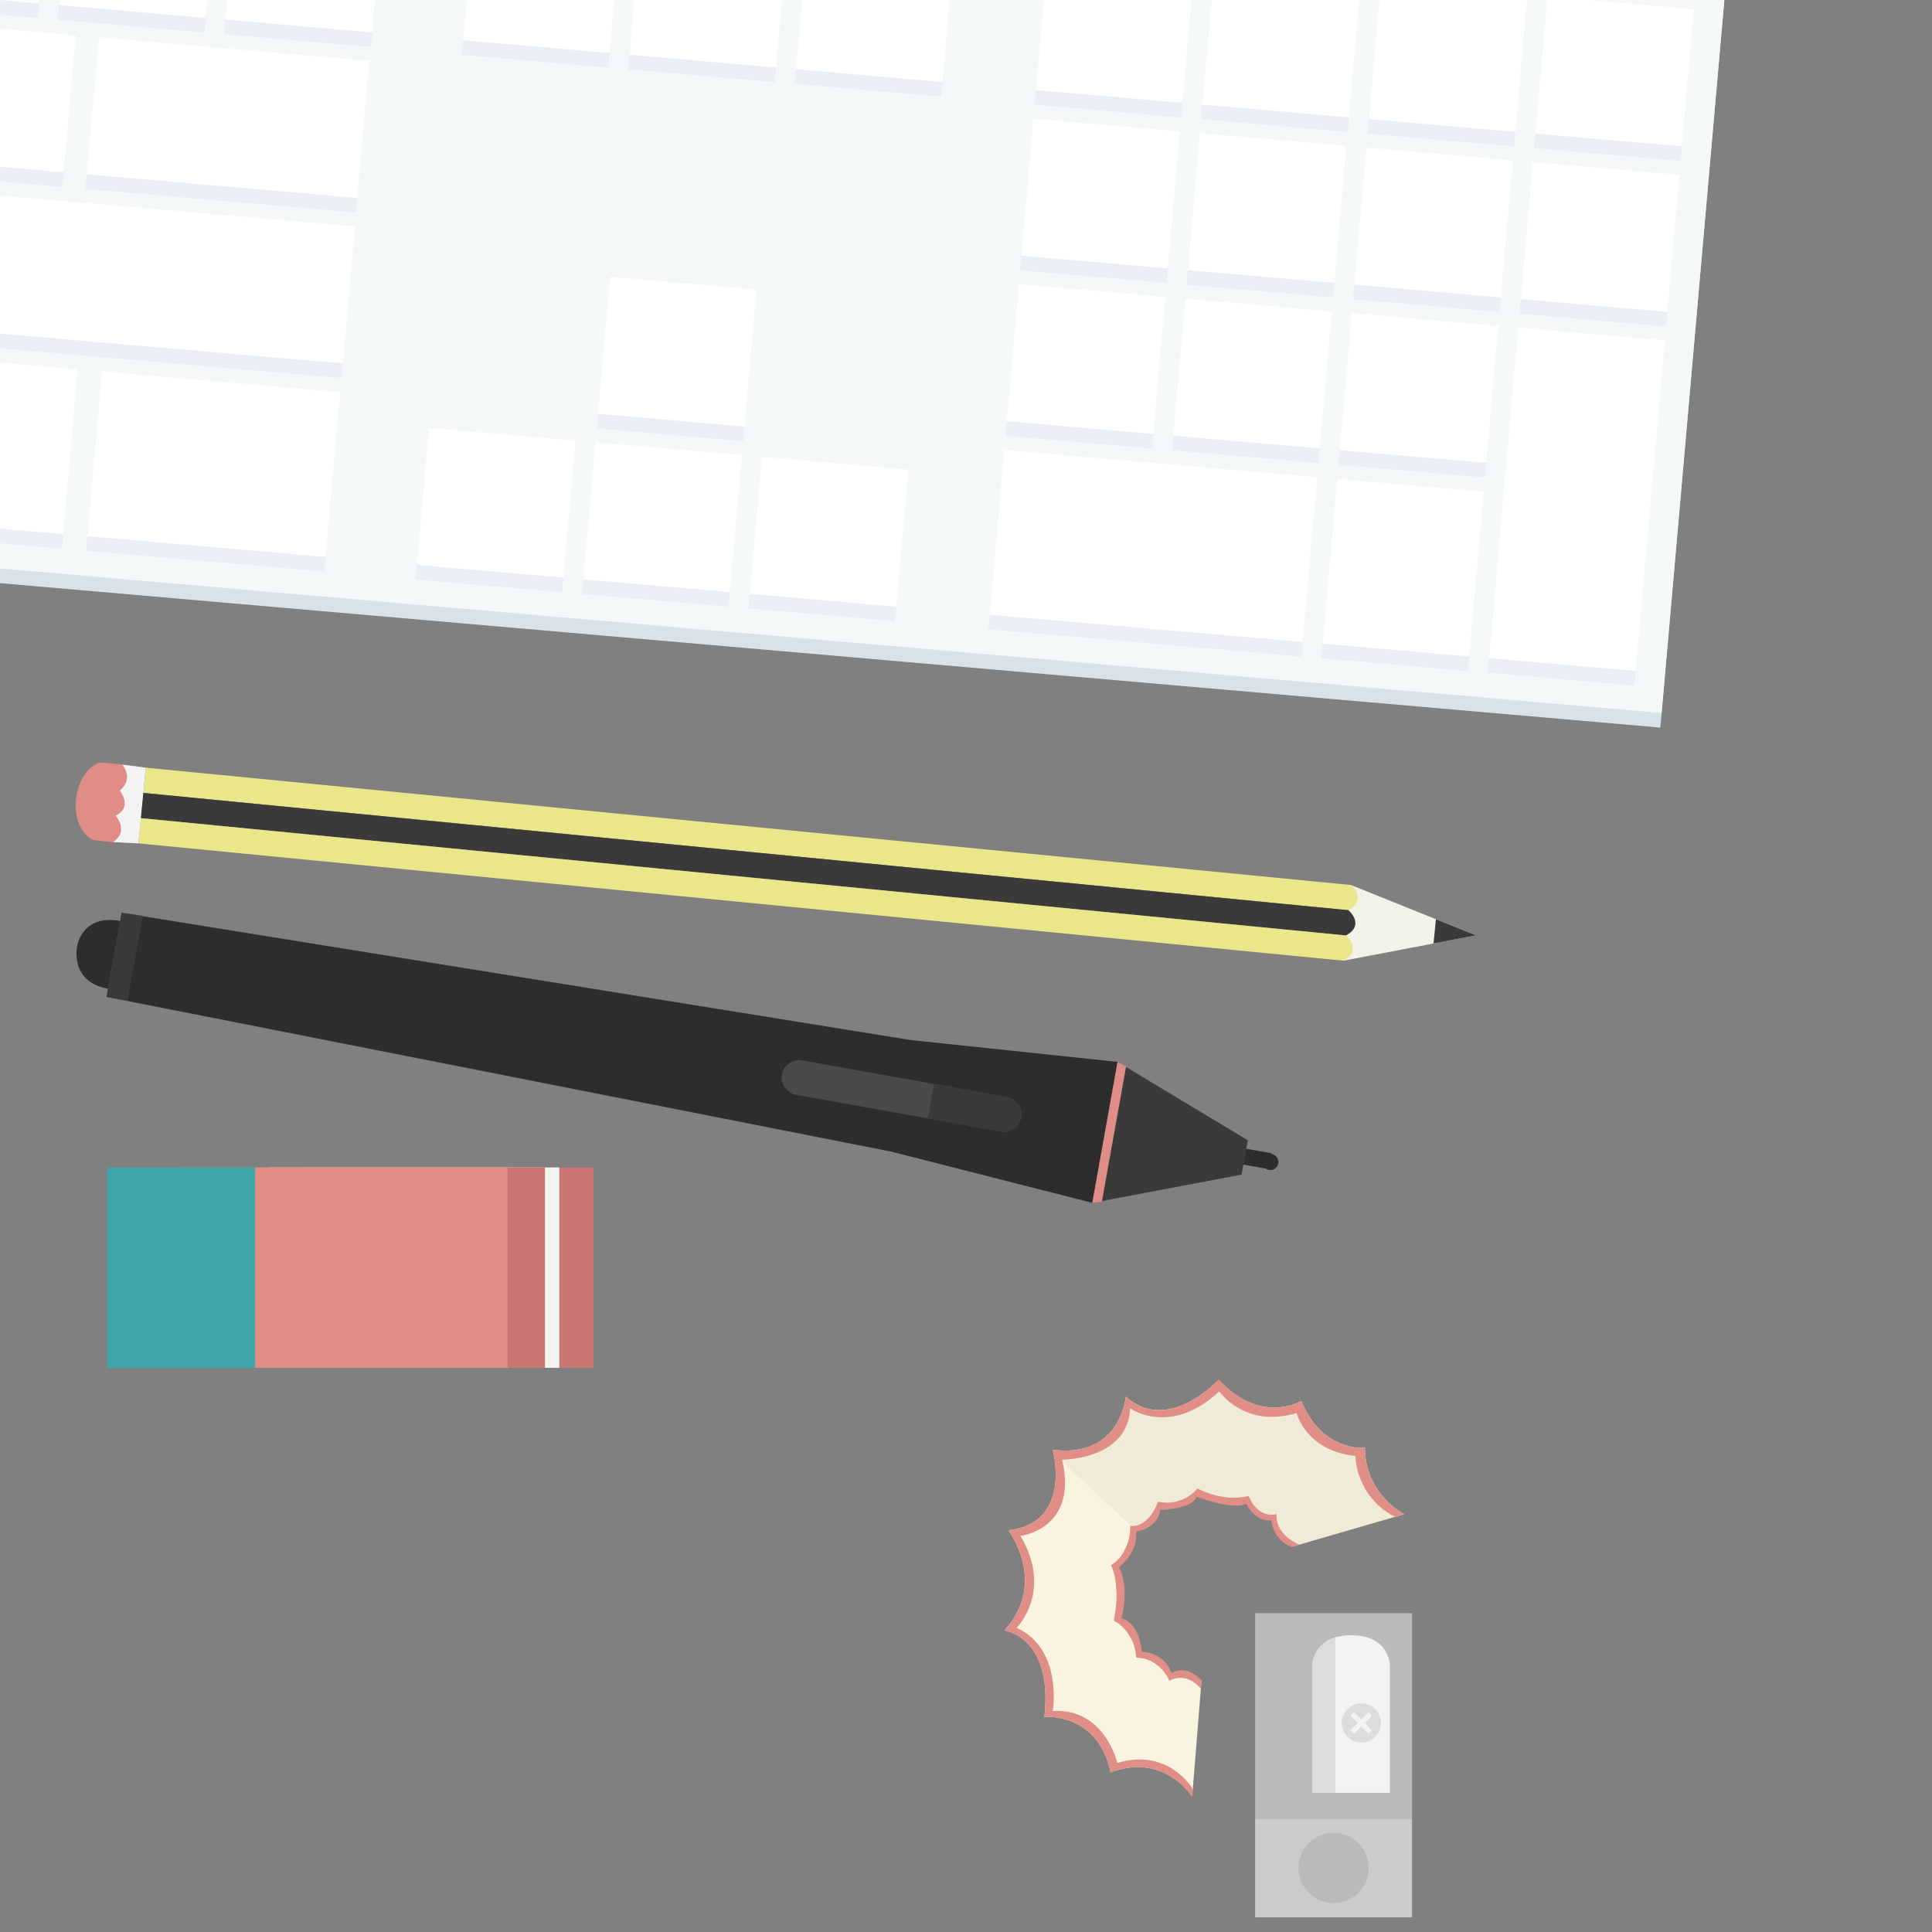 <?xml version="1.0" encoding="utf-8"?>
<!-- Generator: Adobe Illustrator 16.0.4, SVG Export Plug-In . SVG Version: 6.00 Build 0)  -->
<!DOCTYPE svg PUBLIC "-//W3C//DTD SVG 1.1//EN" "http://www.w3.org/Graphics/SVG/1.1/DTD/svg11.dtd">
<svg version="1.1" id="Capa_1" xmlns="http://www.w3.org/2000/svg" xmlns:xlink="http://www.w3.org/1999/xlink" x="0px" y="0px"
	 width="500px" height="500px" viewBox="0 -72.94 500 500" enable-background="new 0 -72.94 500 500" xml:space="preserve">
<rect x="0" y="-72.94" width="500" height="500" fill="#808080" stroke="none"/>
<g id="Lápiz_1_">
	<path fill="#E18D87" d="M37.739,125.736c0,0-11.312-1.642-12.363-1.203c-6.118,2.547-8.337,15.117-1.907,19.589
		c1.271,0.886,12.365,1.205,12.365,1.205L37.739,125.736z"/>
	<polygon fill="#F2F2E8" points="349.608,156.094 382.01,169.133 347.7,175.683 	"/>
	<polygon fill="#3A3A3A" points="371.614,164.949 371,171.235 382.01,169.133 	"/>
	<path fill="#F4F3F3" d="M31.651,124.934c0,0,3.178,3.585-0.654,6.735c0,0,3.521,4.281-1.089,6.486c0,0,3.643,3.961-0.665,6.838
		l6.591,0.332l1.905-19.591L31.651,124.934z"/>
	<path fill="#EAE68A" d="M349.608,156.094L37.739,125.736l-0.636,6.527l311.869,30.356
		C354.061,159.866,349.608,156.094,349.608,156.094z"/>
	<path fill="#3A3A3A" d="M348.972,162.62L37.103,132.263l-0.635,6.532l311.869,30.356
		C353.424,166.396,348.972,162.62,348.972,162.62z"/>
	<path fill="#EAE68A" d="M348.337,169.154L36.468,138.796l-0.636,6.53L347.7,175.683
		C352.789,172.927,348.337,169.154,348.337,169.154z"/>
</g>
<g id="Pen_2_">
	<polygon fill="#3A3A3A" points="285.101,224.874 282.686,238.354 321.321,231.051 322.916,222.147 289.223,201.879 	"/>
	<polygon fill="#2D2D2D" points="235.776,196.232 31.496,163.3 29.12,176.557 27.597,185.055 230.604,225.09 282.686,238.354 
		285.101,224.874 289.223,201.879 	"/>
	
		<rect x="322.076" y="225.113" transform="matrix(0.984 0.176 -0.176 0.984 45.186 -53.852)" fill="#2D2D2D" width="6.753" height="4.169"/>
	<path fill="#2D2D2D" d="M19.961,171.969c0,0-2.024,9.188,8.012,10.987l1.147-6.398l2-11.156
		C21.082,163.601,19.961,171.969,19.961,171.969z"/>
	<polygon fill="#3A3A3A" points="27.597,185.055 33.012,186.062 36.951,164.088 31.496,163.3 	"/>
	<path fill="#4B4A4A" d="M202.337,205.132c-0.628,3.512,2.953,5.124,2.953,5.124l54.475,9.763c0,0,3.917-0.267,4.546-3.778
		c0.63-3.518-2.951-5.125-2.951-5.125l-54.474-9.764C206.886,201.351,202.966,201.616,202.337,205.132z"/>
	<g>
		<g>
			<defs>
				
					<rect id="SVGID_1_" x="248.21" y="200.746" transform="matrix(0.176 -0.984 0.984 0.176 -1.431 427.275)" width="12.853" height="27.493"/>
			</defs>
			<clipPath id="SVGID_2_">
				<use xlink:href="#SVGID_1_"  overflow="visible"/>
			</clipPath>
			<path clip-path="url(#SVGID_2_)" fill="#3A3A3A" d="M202.337,205.132c-0.628,3.512,2.953,5.124,2.953,5.124l54.475,9.763
				c0,0,3.917-0.267,4.546-3.778c0.63-3.518-2.951-5.125-2.951-5.125l-54.474-9.764
				C206.886,201.351,202.966,201.616,202.337,205.132z"/>
		</g>
	</g>
	<polygon fill="#E18D87" points="282.686,238.354 285.163,238.06 291.445,203.012 289.223,201.879 	"/>
	<circle fill="#2D2D2D" cx="328.768" cy="227.789" r="2.085"/>
</g>
<g id="Eraser">
	<rect x="78.641" y="229.197" fill="#CB7672" width="75.018" height="51.857"/>
	<rect x="69.729" y="229.197" fill="#F3F3F3" width="75.017" height="51.857"/>
	<rect x="66.015" y="229.197" fill="#CB7672" width="75.016" height="51.857"/>
	<rect x="46.865" y="229.197" fill="#E18E87" width="84.513" height="51.857"/>
	<rect x="27.715" y="229.197" fill="#40A6A9" width="38.3" height="51.857"/>
</g>
<g id="Keyboard">
	<defs>
		<rect id="SVGID_3_" x="0" y="-72.94" width="500" height="354.121"/>
	</defs>
	<clipPath id="SVGID_4_">
		<use xlink:href="#SVGID_3_"  overflow="visible"/>
	</clipPath>
	<polygon clip-path="url(#SVGID_4_)" fill="#D8E2E7" points="452.323,-141.894 -54.892,-186.022 -77.526,71.231 429.691,115.359 	
		"/>
	<polygon clip-path="url(#SVGID_4_)" fill="#F4F8F9" points="452.657,-145.673 -54.561,-189.802 -77.194,67.451 430.023,111.58 	"/>
	<polygon clip-path="url(#SVGID_4_)" fill="#E9EFF4" points="-10.388,16.306 -48.354,13.004 -45.235,-22.455 -7.27,-19.151 	"/>
	<polygon clip-path="url(#SVGID_4_)" fill="#FFFFFF" points="-10.055,12.527 -48.021,9.224 -44.902,-26.234 -6.936,-22.931 	"/>
	<polygon clip-path="url(#SVGID_4_)" fill="#E9EFF4" points="145.501,80.33 107.537,77.026 110.657,41.569 148.621,44.872 	"/>
	<polygon clip-path="url(#SVGID_4_)" fill="#FFFFFF" points="145.836,76.55 107.87,73.248 110.988,37.788 148.954,41.092 	"/>
	<polygon clip-path="url(#SVGID_4_)" fill="#E9EFF4" points="188.586,84.077 150.621,80.775 153.74,45.318 191.704,48.62 	"/>
	<polygon clip-path="url(#SVGID_4_)" fill="#FFFFFF" points="188.919,80.297 150.954,76.994 154.074,41.537 192.038,44.839 	"/>
	<polygon clip-path="url(#SVGID_4_)" fill="#E9EFF4" points="231.669,87.826 193.704,84.524 196.823,49.066 234.789,52.369 	"/>
	<polygon clip-path="url(#SVGID_4_)" fill="#FFFFFF" points="232.002,84.045 194.036,80.743 197.156,45.284 235.121,48.586 	"/>
	<polygon clip-path="url(#SVGID_4_)" fill="#E9EFF4" points="192.355,41.237 154.389,37.933 157.51,2.474 195.475,5.777 	"/>
	<polygon clip-path="url(#SVGID_4_)" fill="#FFFFFF" points="192.688,37.455 154.723,34.152 157.844,-1.306 195.808,1.997 	"/>
	<polygon clip-path="url(#SVGID_4_)" fill="#E9EFF4" points="16.19,-24.553 -21.776,-27.856 -18.656,-63.313 19.309,-60.01 	"/>
	<polygon clip-path="url(#SVGID_4_)" fill="#FFFFFF" points="16.523,-28.332 -21.443,-31.635 -18.322,-67.093 19.641,-63.79 	"/>
	<polygon clip-path="url(#SVGID_4_)" fill="#E9EFF4" points="9.822,-68.276 -28.144,-71.58 -25.023,-107.037 12.941,-103.734 	"/>
	<polygon clip-path="url(#SVGID_4_)" fill="#FFFFFF" points="10.154,-72.056 -27.81,-75.359 -24.691,-110.817 13.275,-107.515 	"/>
	<polygon clip-path="url(#SVGID_4_)" fill="#E9EFF4" points="52.906,-64.527 14.941,-67.83 18.061,-103.287 56.027,-99.985 	"/>
	<polygon clip-path="url(#SVGID_4_)" fill="#FFFFFF" points="53.238,-68.308 15.274,-71.611 18.393,-107.069 56.358,-103.766 	"/>
	<polygon clip-path="url(#SVGID_4_)" fill="#E9EFF4" points="-7.058,-112.914 -45.025,-116.218 -41.905,-151.676 -3.938,-148.373 	
		"/>
	<polygon clip-path="url(#SVGID_4_)" fill="#FFFFFF" points="-6.726,-116.696 -44.692,-119.998 -41.573,-155.455 -3.607,-152.153 	
		"/>
	<polygon clip-path="url(#SVGID_4_)" fill="#E9EFF4" points="36.024,-109.168 -1.941,-112.471 1.179,-147.928 39.144,-144.625 	"/>
	<polygon clip-path="url(#SVGID_4_)" fill="#FFFFFF" points="36.356,-112.947 -1.609,-116.251 1.51,-151.708 39.476,-148.406 	"/>
	<polygon clip-path="url(#SVGID_4_)" fill="#E9EFF4" points="103.542,-146.641 65.577,-149.944 67.475,-171.502 105.44,-168.199 	
		"/>
	<polygon clip-path="url(#SVGID_4_)" fill="#FFFFFF" points="103.876,-150.421 65.911,-153.723 67.678,-173.802 105.644,-170.499 	
		"/>
	<polygon clip-path="url(#SVGID_4_)" fill="#E9EFF4" points="60.46,-150.388 22.495,-153.692 24.391,-175.249 62.357,-171.947 	"/>
	<polygon clip-path="url(#SVGID_4_)" fill="#FFFFFF" points="60.793,-154.168 22.827,-157.471 24.594,-177.55 62.56,-174.246 	"/>
	<polygon clip-path="url(#SVGID_4_)" fill="#E9EFF4" points="17.376,-154.138 -20.59,-157.44 -18.693,-178.998 19.273,-175.696 	"/>
	<polygon clip-path="url(#SVGID_4_)" fill="#FFFFFF" points="17.709,-157.918 -20.256,-161.22 -18.49,-181.299 19.476,-177.996 	"/>
	<polygon clip-path="url(#SVGID_4_)" fill="#E9EFF4" points="251.153,-133.613 213.186,-136.915 215.083,-158.472 253.049,-155.17 	
		"/>
	<polygon clip-path="url(#SVGID_4_)" fill="#FFFFFF" points="251.485,-137.392 213.518,-140.695 215.286,-160.773 253.251,-157.47 	
		"/>
	<polygon clip-path="url(#SVGID_4_)" fill="#E9EFF4" points="208.069,-137.36 170.103,-140.663 172.001,-162.222 209.966,-158.919 	
		"/>
	<polygon clip-path="url(#SVGID_4_)" fill="#FFFFFF" points="208.401,-141.141 170.436,-144.444 172.203,-164.522 210.168,-161.219 
			"/>
	<polygon clip-path="url(#SVGID_4_)" fill="#E9EFF4" points="164.983,-141.108 127.019,-144.411 128.916,-165.969 166.882,-162.665 
			"/>
	<polygon clip-path="url(#SVGID_4_)" fill="#FFFFFF" points="165.318,-144.887 127.353,-148.191 129.119,-168.269 167.084,-164.967 
			"/>
	<polygon clip-path="url(#SVGID_4_)" fill="#E9EFF4" points="399.411,-120.713 361.444,-124.017 363.342,-145.575 401.307,-142.273 
			"/>
	<polygon clip-path="url(#SVGID_4_)" fill="#FFFFFF" points="399.743,-124.494 361.779,-127.797 363.544,-147.875 401.509,-144.573 
			"/>
	<polygon clip-path="url(#SVGID_4_)" fill="#E9EFF4" points="442.494,-116.966 404.53,-120.269 406.426,-141.827 444.391,-138.524 	
		"/>
	<polygon clip-path="url(#SVGID_4_)" fill="#FFFFFF" points="442.827,-120.746 404.861,-124.049 406.628,-144.126 444.593,-140.824 
			"/>
	<polygon clip-path="url(#SVGID_4_)" fill="#E9EFF4" points="356.326,-124.463 318.363,-127.765 320.259,-149.324 358.224,-146.02 	
		"/>
	<polygon clip-path="url(#SVGID_4_)" fill="#FFFFFF" points="356.66,-128.242 318.695,-131.546 320.461,-151.623 358.426,-148.321 	
		"/>
	<polygon clip-path="url(#SVGID_4_)" fill="#E9EFF4" points="313.244,-128.21 275.278,-131.512 277.175,-153.071 315.139,-149.769 	
		"/>
	<polygon clip-path="url(#SVGID_4_)" fill="#FFFFFF" points="313.575,-131.99 275.61,-135.292 277.375,-155.371 315.342,-152.068 	
		"/>
	<polygon clip-path="url(#SVGID_4_)" fill="#E9EFF4" points="99.759,-103.623 41.142,-108.721 44.264,-144.178 102.878,-139.079 	
		"/>
	<polygon clip-path="url(#SVGID_4_)" fill="#FFFFFF" points="100.091,-107.403 41.476,-112.501 44.594,-147.959 103.211,-142.86 	
		"/>
	<polygon clip-path="url(#SVGID_4_)" fill="#E9EFF4" points="95.989,-60.779 58.024,-64.083 61.143,-99.54 99.108,-96.238 	"/>
	<polygon clip-path="url(#SVGID_4_)" fill="#FFFFFF" points="96.323,-64.559 58.355,-67.862 61.477,-103.322 99.442,-100.018 	"/>
	<polygon clip-path="url(#SVGID_4_)" fill="#E9EFF4" points="157.447,-55.433 119.48,-58.736 122.6,-94.193 160.565,-90.89 	"/>
	<polygon clip-path="url(#SVGID_4_)" fill="#FFFFFF" points="157.779,-59.213 119.814,-62.516 122.934,-97.973 160.899,-94.671 	"/>
	<polygon clip-path="url(#SVGID_4_)" fill="#E9EFF4" points="200.531,-51.686 162.566,-54.989 165.685,-90.445 203.651,-87.141 	"/>
	<polygon clip-path="url(#SVGID_4_)" fill="#FFFFFF" points="200.863,-55.465 162.898,-58.768 166.017,-94.226 203.983,-90.924 	"/>
	<polygon clip-path="url(#SVGID_4_)" fill="#E9EFF4" points="243.615,-47.936 205.649,-51.239 208.768,-86.696 246.732,-83.394 	"/>
	<polygon clip-path="url(#SVGID_4_)" fill="#FFFFFF" points="243.947,-51.717 205.981,-55.019 209.1,-90.477 247.066,-87.176 	"/>
	<polygon clip-path="url(#SVGID_4_)" fill="#E9EFF4" points="161.215,-98.275 123.25,-101.579 126.371,-137.035 164.336,-133.732 	
		"/>
	<polygon clip-path="url(#SVGID_4_)" fill="#FFFFFF" points="161.549,-102.055 123.584,-105.358 126.702,-140.816 164.668,-137.512 
			"/>
	<polygon clip-path="url(#SVGID_4_)" fill="#E9EFF4" points="204.3,-94.528 166.335,-97.831 169.455,-133.287 207.422,-129.985 	"/>
	<polygon clip-path="url(#SVGID_4_)" fill="#FFFFFF" points="204.633,-98.307 166.668,-101.611 169.787,-137.068 207.752,-133.765 	
		"/>
	<polygon clip-path="url(#SVGID_4_)" fill="#E9EFF4" points="247.383,-90.779 209.418,-94.081 212.537,-129.539 250.502,-126.237 	
		"/>
	<polygon clip-path="url(#SVGID_4_)" fill="#FFFFFF" points="247.716,-94.56 209.75,-97.861 212.869,-133.319 250.834,-130.016 	"/>
	<polygon clip-path="url(#SVGID_4_)" fill="#E9EFF4" points="309.473,-85.377 271.51,-88.68 274.629,-124.137 312.595,-120.835 	"/>
	<polygon clip-path="url(#SVGID_4_)" fill="#FFFFFF" points="309.807,-89.157 271.841,-92.459 274.961,-127.918 312.924,-124.615 	
		"/>
	<polygon clip-path="url(#SVGID_4_)" fill="#E9EFF4" points="352.558,-81.629 314.593,-84.932 317.712,-120.389 355.678,-117.087 	
		"/>
	<polygon clip-path="url(#SVGID_4_)" fill="#FFFFFF" points="352.891,-85.409 314.927,-88.712 318.046,-124.17 356.01,-120.866 	"/>
	<polygon clip-path="url(#SVGID_4_)" fill="#E9EFF4" points="395.642,-77.882 357.675,-81.184 360.795,-116.641 398.762,-113.339 	
		"/>
	<polygon clip-path="url(#SVGID_4_)" fill="#FFFFFF" points="395.975,-81.661 358.009,-84.965 361.129,-120.421 399.093,-117.119 	
		"/>
	<polygon clip-path="url(#SVGID_4_)" fill="#E9EFF4" points="438.725,-74.132 400.76,-77.435 403.879,-112.893 441.847,-109.59 	"/>
	<polygon clip-path="url(#SVGID_4_)" fill="#FFFFFF" points="439.059,-77.913 401.092,-81.215 404.212,-116.673 442.177,-113.369 	
		"/>
	<polygon clip-path="url(#SVGID_4_)" fill="#E9EFF4" points="305.704,-42.534 267.74,-45.838 270.86,-81.293 308.823,-77.991 	"/>
	<polygon clip-path="url(#SVGID_4_)" fill="#FFFFFF" points="306.036,-46.314 268.073,-49.617 271.192,-85.075 309.158,-81.773 	"/>
	<polygon clip-path="url(#SVGID_4_)" fill="#E9EFF4" points="348.788,-38.786 310.824,-42.09 313.943,-77.547 351.907,-74.244 	"/>
	<polygon clip-path="url(#SVGID_4_)" fill="#FFFFFF" points="349.121,-42.566 311.156,-45.868 314.277,-81.328 352.241,-78.025 	"/>
	<polygon clip-path="url(#SVGID_4_)" fill="#E9EFF4" points="391.874,-35.038 353.906,-38.341 357.026,-73.797 394.993,-70.496 	"/>
	<polygon clip-path="url(#SVGID_4_)" fill="#FFFFFF" points="392.205,-38.818 354.239,-42.121 357.36,-77.581 395.325,-74.277 	"/>
	<polygon clip-path="url(#SVGID_4_)" fill="#E9EFF4" points="434.955,-31.29 396.991,-34.593 400.111,-70.05 438.075,-66.748 	"/>
	<polygon clip-path="url(#SVGID_4_)" fill="#FFFFFF" points="435.291,-35.069 397.323,-38.372 400.443,-73.831 438.408,-70.529 	"/>
	<polygon clip-path="url(#SVGID_4_)" fill="#E9EFF4" points="301.935,0.307 263.97,-2.995 267.091,-38.453 305.054,-35.15 	"/>
	<polygon clip-path="url(#SVGID_4_)" fill="#FFFFFF" points="302.268,-3.472 264.303,-6.776 267.421,-42.233 305.389,-38.93 	"/>
	<polygon clip-path="url(#SVGID_4_)" fill="#E9EFF4" points="345.02,4.055 307.054,0.752 310.174,-34.705 348.139,-31.403 	"/>
	<polygon clip-path="url(#SVGID_4_)" fill="#FFFFFF" points="345.352,0.275 307.387,-3.028 310.507,-38.486 348.472,-35.182 	"/>
	<polygon clip-path="url(#SVGID_4_)" fill="#E9EFF4" points="388.105,7.802 350.137,4.501 353.258,-30.957 391.225,-27.655 	"/>
	<polygon clip-path="url(#SVGID_4_)" fill="#FFFFFF" points="388.436,4.022 350.47,0.721 353.589,-34.737 391.557,-31.434 	"/>
	<polygon clip-path="url(#SVGID_4_)" fill="#E9EFF4" points="431.186,11.552 393.222,8.249 396.342,-27.21 434.306,-23.906 	"/>
	<polygon clip-path="url(#SVGID_4_)" fill="#FFFFFF" points="431.521,7.772 393.554,4.469 396.675,-30.989 434.638,-27.686 	"/>
	<polygon clip-path="url(#SVGID_4_)" fill="#E9EFF4" points="298.166,43.151 260.201,39.848 263.32,4.389 301.285,7.693 	"/>
	<polygon clip-path="url(#SVGID_4_)" fill="#FFFFFF" points="298.499,39.37 260.534,36.068 263.653,0.609 301.618,3.912 	"/>
	<polygon clip-path="url(#SVGID_4_)" fill="#E9EFF4" points="341.251,46.899 303.284,43.594 306.404,8.138 344.369,11.442 	"/>
	<polygon clip-path="url(#SVGID_4_)" fill="#FFFFFF" points="341.583,43.118 303.617,39.815 306.738,4.357 344.702,7.659 	"/>
	<polygon clip-path="url(#SVGID_4_)" fill="#E9EFF4" points="384.335,50.646 346.368,47.344 349.488,11.885 387.454,15.188 	"/>
	<polygon clip-path="url(#SVGID_4_)" fill="#FFFFFF" points="384.668,46.865 346.7,43.565 349.821,8.105 387.787,11.407 	"/>
	<polygon clip-path="url(#SVGID_4_)" fill="#E9EFF4" points="336.827,96.975 255.794,89.925 258.913,54.468 339.947,61.517 	"/>
	<polygon clip-path="url(#SVGID_4_)" fill="#FFFFFF" points="337.16,93.195 256.128,86.145 259.878,43.513 340.911,50.563 	"/>
	<polygon clip-path="url(#SVGID_4_)" fill="#E9EFF4" points="379.928,100.724 341.962,97.421 345.081,61.964 383.047,65.266 	"/>
	<polygon clip-path="url(#SVGID_4_)" fill="#FFFFFF" points="380.262,96.943 342.296,93.641 346.045,51.01 384.011,54.313 	"/>
	<polygon clip-path="url(#SVGID_4_)" fill="#E9EFF4" points="423.011,104.472 385.047,101.169 388.164,65.713 426.131,69.015 	"/>
	<polygon clip-path="url(#SVGID_4_)" fill="#FFFFFF" points="423.344,100.692 385.379,97.389 392.905,11.853 430.869,15.156 	"/>
	<polygon clip-path="url(#SVGID_4_)" fill="#E9EFF4" points="92.139,-17.946 22.122,-24.036 25.242,-59.493 95.26,-53.403 	"/>
	<polygon clip-path="url(#SVGID_4_)" fill="#FFFFFF" points="92.471,-21.726 22.454,-27.816 25.574,-63.274 95.591,-57.182 	"/>
	<polygon clip-path="url(#SVGID_4_)" fill="#E9EFF4" points="88.449,24.905 -5.268,16.751 -2.107,-19.197 91.614,-11.043 	"/>
	<polygon clip-path="url(#SVGID_4_)" fill="#FFFFFF" points="88.784,21.124 -4.937,12.971 -1.817,-22.487 91.904,-14.334 	"/>
	<polygon clip-path="url(#SVGID_4_)" fill="#E9EFF4" points="83.963,74.975 22.274,69.61 26.025,26.977 87.715,32.343 	"/>
	<polygon clip-path="url(#SVGID_4_)" fill="#E9EFF4" points="16.053,69.069 -33.161,64.786 -29.408,22.154 19.805,26.436 	"/>
	<polygon clip-path="url(#SVGID_4_)" fill="#FFFFFF" points="84.296,71.196 22.608,65.829 26.358,23.198 88.047,28.564 	"/>
	<polygon clip-path="url(#SVGID_4_)" fill="#FFFFFF" points="16.387,65.288 -32.827,61.005 -29.077,18.374 20.136,22.656 	"/>
</g>
<g id="Sacapuntas">
	<rect x="324.834" y="344.546" fill="#BABABA" width="40.6" height="53.149"/>
	<path fill="#F3F3F3" d="M349.748,350.266c9.97,0,9.965,7.936,9.965,7.936v32.85h-20.115v-32.85
		C339.598,358.202,339.598,350.266,349.748,350.266z"/>
	<g>
		<defs>
			<rect id="SVGID_5_" x="339.598" y="347.868" width="5.967" height="46.874"/>
		</defs>
		<clipPath id="SVGID_6_">
			<use xlink:href="#SVGID_5_"  overflow="visible"/>
		</clipPath>
		<path clip-path="url(#SVGID_6_)" fill="#DCDCDC" d="M349.748,350.266c9.97,0,9.965,7.936,9.965,7.936v32.85h-20.115v-32.85
			C339.598,358.202,339.598,350.266,349.748,350.266z"/>
	</g>
	<circle fill="#DCDCDC" cx="352.301" cy="372.967" r="5.075"/>
	<polygon fill="#F3F3F3" points="349.528,371.105 350.441,370.193 352.3,372.052 354.16,370.193 355.073,371.105 353.214,372.967 
		355.073,374.826 354.16,375.738 352.3,373.879 350.441,375.738 349.528,374.826 351.388,372.967 	"/>
	<rect x="324.834" y="397.695" fill="#CCCBCB" width="40.6" height="25.571"/>
	<circle fill="#BABABA" cx="345.134" cy="410.48" r="9.095"/>
</g>
<g id="Viruta">
	<path fill="#F8F4DF" d="M315.394,284.147c0,0-13.039,14.218-24.024,4.39c0,0-1.389,16.029-18.91,13.717
		c0,0,5.195,19.021-11.502,20.837c0,0,10.338,13.505-1.02,25.922c0,0,12.658,1.603,10.355,22.373c0,0,13.865-1.26,17.145,14.413
		c0,0,12.185-5.847,21.106,6.178l2.41-30.021c-12.314-0.977-22.006-11.271-22.006-23.837c0-13.211,10.709-23.921,23.92-23.921
		c9.349,0,17.438,5.366,21.373,13.183l0.005-0.002l29.138-8.462c0,0-10.071-5.011-10.144-17.151c0,0-10.995,1.176-16.487-12.121
		C336.753,289.643,326.377,295.999,315.394,284.147z"/>
	<path opacity="0.5" fill="#E9E3CE" d="M353.24,301.764c0,0-10.995,1.176-16.487-12.121c0,0-10.376,6.355-21.359-5.496
		c0,0-13.039,14.218-24.024,4.39c0,0-1.389,16.029-18.91,13.717c0,0,0.085,0.313,0.198,0.858l21.461,20.162
		c4.382-5.527,11.149-9.077,18.75-9.077c9.349,0,17.438,5.366,21.373,13.183l0.005-0.002l29.138-8.462
		C363.384,318.916,353.313,313.905,353.24,301.764z"/>
	<g>
		<path fill="#E18E87" d="M309.895,312.278"/>
		<path fill="#E18E87" d="M333.617,322.43"/>
		<g>
			<path fill="#E18E87" d="M309.878,312.28c-0.105,0.139-3.65,4.798-10.199,3.416c-0.003,0.003-0.006,0.004-0.009,0.007
				c-0.049,0.152-2.217,6.77-7.186,6.261c-0.001,0.003-0.004,0.007-0.007,0.01c0.009,0.131,0.155,2.735-1.032,5.504l0,0
				c0.055-0.109,0.119-0.214,0.175-0.323c-0.247,0.479-0.479,0.966-0.695,1.463c0.051-0.118,0.097-0.239,0.15-0.356
				c-0.733,1.404-1.843,2.793-3.52,3.866c-0.001,0.007-0.003,0.012-0.004,0.018c0.106,0.21,2.638,5.312,0.681,14.338
				c0.001,0.001,0.001,0.004,0.002,0.006c0.07,0.032,5.389,2.501,5.814,9.577c0.003,0.003,0.005,0.004,0.007,0.008
				c0.138-0.01,5.649-0.308,8.588,5.96l0.004,0.002c0.062-0.042,3.875-2.666,8.14,2.007l0.167-2.087
				c-0.026-0.002-0.051-0.006-0.077-0.008c-0.489-0.609-3.541-4.092-7.703-1.967c-0.005-0.001-0.009-0.004-0.014-0.006
				c-0.048-0.175-1.446-5.042-7.703-5.465c-0.002-0.003-0.005-0.005-0.008-0.008c-0.005-0.167-0.229-7.077-5.217-8.652
				c0.416,1.216,0.927,2.388,1.523,3.508c-1.182-2.214-2.022-4.634-2.46-7.193c0.217,1.26,0.528,2.486,0.933,3.672
				c0.073-0.214,2.256-7.77-0.642-13.183c0.001-0.008,0.003-0.015,0.005-0.021c0.196-0.145,5.085-3.808,4.391-9.18
				c0.004-0.004,0.007-0.009,0.01-0.013c0.189-0.027,5.758-0.843,6.27-5.645c0.005-0.003,0.01-0.006,0.015-0.009
				c0.218,0,8.065-0.031,9.407-3.37c0.006-0.001,0.013-0.001,0.019-0.001c0.284,0.108,9.163,3.519,12.807,1.813
				c0.004,0.002,0.009,0.004,0.013,0.005c0.072,0.148,2.426,4.859,6.478,4.245c0.009,0.008,0.017,0.016,0.025,0.022
				c0.022,0.25,0.512,5.212,5.214,6.874c-0.295-0.587-0.621-1.154-0.961-1.711c0.341,0.558,0.668,1.127,0.964,1.716l0.005-0.002
				l2.043-0.594c0,0-2.582-0.92-4.338-3.082c-0.028-0.038-0.061-0.073-0.089-0.111c-0.042-0.055-0.084-0.11-0.126-0.164
				c-0.865-1.167-1.475-2.666-1.358-4.547l-0.001-0.001c-0.011,0.005-4.489,1.647-7.266-4.677c-0.002-0.001-0.004-0.002-0.007-0.003
				c-0.089,0.029-5.868,1.869-13.212-1.921 M296.406,355.459c0.223,0.211,0.448,0.419,0.68,0.621
				C296.855,355.878,296.629,355.67,296.406,355.459z M297.323,356.284c0.208,0.178,0.419,0.354,0.633,0.524
				C297.741,356.637,297.531,356.462,297.323,356.284z M298.252,357.04c0.199,0.155,0.401,0.307,0.605,0.455
				C298.654,357.346,298.451,357.195,298.252,357.04z M299.201,357.738c0.195,0.137,0.394,0.27,0.594,0.4
				C299.595,358.008,299.397,357.875,299.201,357.738z M310.799,361.938c-0.603-0.051-1.198-0.128-1.787-0.224
				C309.601,361.81,310.197,361.887,310.799,361.938z M306.756,361.236c-0.547-0.145-1.087-0.307-1.617-0.488
				C305.669,360.929,306.209,361.092,306.756,361.236z M308.793,361.681c-0.578-0.099-1.147-0.223-1.71-0.362
				C307.646,361.459,308.215,361.583,308.793,361.681z M304.822,360.635c-0.539-0.192-1.07-0.399-1.591-0.629
				C303.751,360.236,304.282,360.443,304.822,360.635z M302.202,359.523c0.188,0.095,0.382,0.184,0.574,0.273
				C302.584,359.707,302.391,359.618,302.202,359.523z M301.761,359.293c-0.197-0.103-0.394-0.207-0.587-0.315
				C301.367,359.086,301.564,359.19,301.761,359.293z M300.175,358.383c0.194,0.123,0.391,0.24,0.589,0.356
				C300.566,358.623,300.369,358.506,300.175,358.383z M296.251,355.312c-0.266-0.256-0.523-0.518-0.776-0.785
				C295.728,354.795,295.987,355.056,296.251,355.312z M293.099,351.575c0.704,1.032,1.486,2.007,2.341,2.916
				C294.585,353.582,293.803,352.607,293.099,351.575z M293.042,351.489c-0.214-0.315-0.42-0.637-0.619-0.965
				C292.622,350.852,292.828,351.174,293.042,351.489z M292.364,350.426c-0.203-0.338-0.398-0.681-0.586-1.029
				C291.964,349.745,292.16,350.088,292.364,350.426z M296.677,320.533c-0.379,0.35-0.746,0.711-1.103,1.085
				C295.931,321.244,296.297,320.883,296.677,320.533z M292.372,325.804c-0.098,0.163-0.193,0.328-0.287,0.493
				C292.179,326.132,292.275,325.968,292.372,325.804z M288.948,338.118c0-0.461,0.015-0.918,0.041-1.372
				C288.962,337.2,288.948,337.657,288.948,338.118c0,0.625,0.03,1.242,0.078,1.854C288.98,339.36,288.948,338.743,288.948,338.118z
				 M289.305,334.025c-0.065,0.375-0.119,0.755-0.167,1.136C289.186,334.78,289.24,334.4,289.305,334.025z M289.109,335.376
				c-0.043,0.369-0.073,0.742-0.099,1.117C289.034,336.117,289.067,335.745,289.109,335.376z M289.043,340.209
				c0.053,0.605,0.129,1.204,0.227,1.796C289.172,341.413,289.096,340.814,289.043,340.209z M289.342,333.829
				c0.067-0.369,0.142-0.735,0.225-1.099C289.484,333.094,289.41,333.46,289.342,333.829z M289.884,331.509
				c-0.086,0.3-0.165,0.604-0.238,0.907C289.72,332.112,289.798,331.808,289.884,331.509z M290.697,329.157
				c-0.088,0.22-0.173,0.441-0.255,0.664C290.524,329.598,290.608,329.377,290.697,329.157z M290.26,330.321
				c-0.088,0.255-0.169,0.511-0.248,0.77C290.092,330.832,290.172,330.576,290.26,330.321z M292.907,324.961
				c0.09-0.137,0.177-0.276,0.27-0.411C293.084,324.684,292.997,324.824,292.907,324.961z M295.289,321.913
				c-0.445,0.483-0.873,0.981-1.278,1.5C294.415,322.894,294.844,322.396,295.289,321.913z M298.593,318.934
				c0.527-0.394,1.07-0.767,1.63-1.116C299.663,318.168,299.12,318.542,298.593,318.934z M297.077,320.172
				c0.392-0.346,0.796-0.678,1.21-0.997C297.873,319.494,297.469,319.826,297.077,320.172z M301.919,316.86
				c-0.174,0.089-0.351,0.176-0.521,0.27C301.569,317.036,301.745,316.949,301.919,316.86z M308.807,314.555
				c0.282-0.049,0.563-0.098,0.848-0.137C309.37,314.458,309.089,314.507,308.807,314.555z M302.698,316.472
				c0.206-0.097,0.414-0.19,0.623-0.282C303.113,316.282,302.905,316.376,302.698,316.472z M304.054,315.888
				c0.218-0.087,0.433-0.176,0.654-0.256C304.488,315.713,304.272,315.802,304.054,315.888z M305.944,315.222
				c0.253-0.077,0.51-0.142,0.766-0.21C306.453,315.081,306.197,315.145,305.944,315.222z M307.358,314.846
				c0.272-0.064,0.547-0.123,0.822-0.177C307.905,314.723,307.63,314.783,307.358,314.846z M309.925,314.389
				c0.438-0.054,0.879-0.104,1.324-0.134C310.804,314.287,310.364,314.336,309.925,314.389z M318.354,314.841
				c-0.155-0.036-0.309-0.078-0.466-0.112C318.045,314.762,318.198,314.804,318.354,314.841z M316.477,314.473
				c-0.161-0.024-0.324-0.044-0.486-0.064C316.153,314.429,316.316,314.449,316.477,314.473z M314.894,314.291
				c-0.157-0.014-0.315-0.027-0.474-0.038C314.578,314.263,314.736,314.277,314.894,314.291z M319.308,315.084
				c0.214,0.06,0.426,0.124,0.636,0.189C319.734,315.207,319.521,315.143,319.308,315.084z M320.723,315.531
				c0.209,0.072,0.418,0.142,0.623,0.22C321.141,315.673,320.932,315.603,320.723,315.531z M322.545,316.243
				c0.588,0.261,1.163,0.542,1.724,0.848C323.707,316.786,323.133,316.504,322.545,316.243z M325.805,318.007
				c-0.475-0.305-0.958-0.597-1.454-0.868C324.847,317.411,325.33,317.701,325.805,318.007z M327.85,319.488
				c0.267,0.216,0.528,0.437,0.785,0.662C328.377,319.925,328.116,319.703,327.85,319.488z M326.301,318.343
				c0.324,0.222,0.645,0.446,0.957,0.683C326.946,318.79,326.625,318.563,326.301,318.343z M330.378,321.839
				c-0.374-0.402-0.762-0.791-1.163-1.167C329.616,321.048,330.004,321.436,330.378,321.839z M330.671,322.157
				c0.388,0.433,0.757,0.881,1.112,1.34C331.428,323.037,331.059,322.59,330.671,322.157z M332.16,324.006
				c0.277,0.38,0.544,0.766,0.799,1.161C332.704,324.771,332.438,324.385,332.16,324.006z"/>
		</g>
	</g>
	<path fill="#E18E87" d="M289.152,383.325c0,0-3.15-14.176-16.687-13.486c0,0,2.658-15.998-9.353-21.511c0,0,9.5-9.451,0.984-23.775
		c0,0,15.013-1.723,10.78-19.738c0,0,16.933,0.147,17.622-13.29c0,0,10.337,7.481,23.036-4.381c0,0,6.648,9.681,20.017,5.595
		c0,0,2.363,9.779,15.228,11.124c0,0,0,10.502,10.223,15.745l2.382-0.691c0,0-10.071-5.011-10.144-17.151
		c0,0-10.995,1.176-16.487-12.121c0,0-10.376,6.355-21.359-5.496c0,0-13.039,14.218-24.024,4.39c0,0-1.389,16.029-18.91,13.717
		c0,0,5.195,19.021-11.502,20.837c0,0,10.338,13.505-1.02,25.922c0,0,12.658,1.603,10.355,22.373c0,0,13.865-1.26,17.145,14.413
		c0,0,12.185-5.847,21.106,6.178l0.153-1.902C308.698,390.074,302.442,379.24,289.152,383.325z"/>
</g>
</svg>
